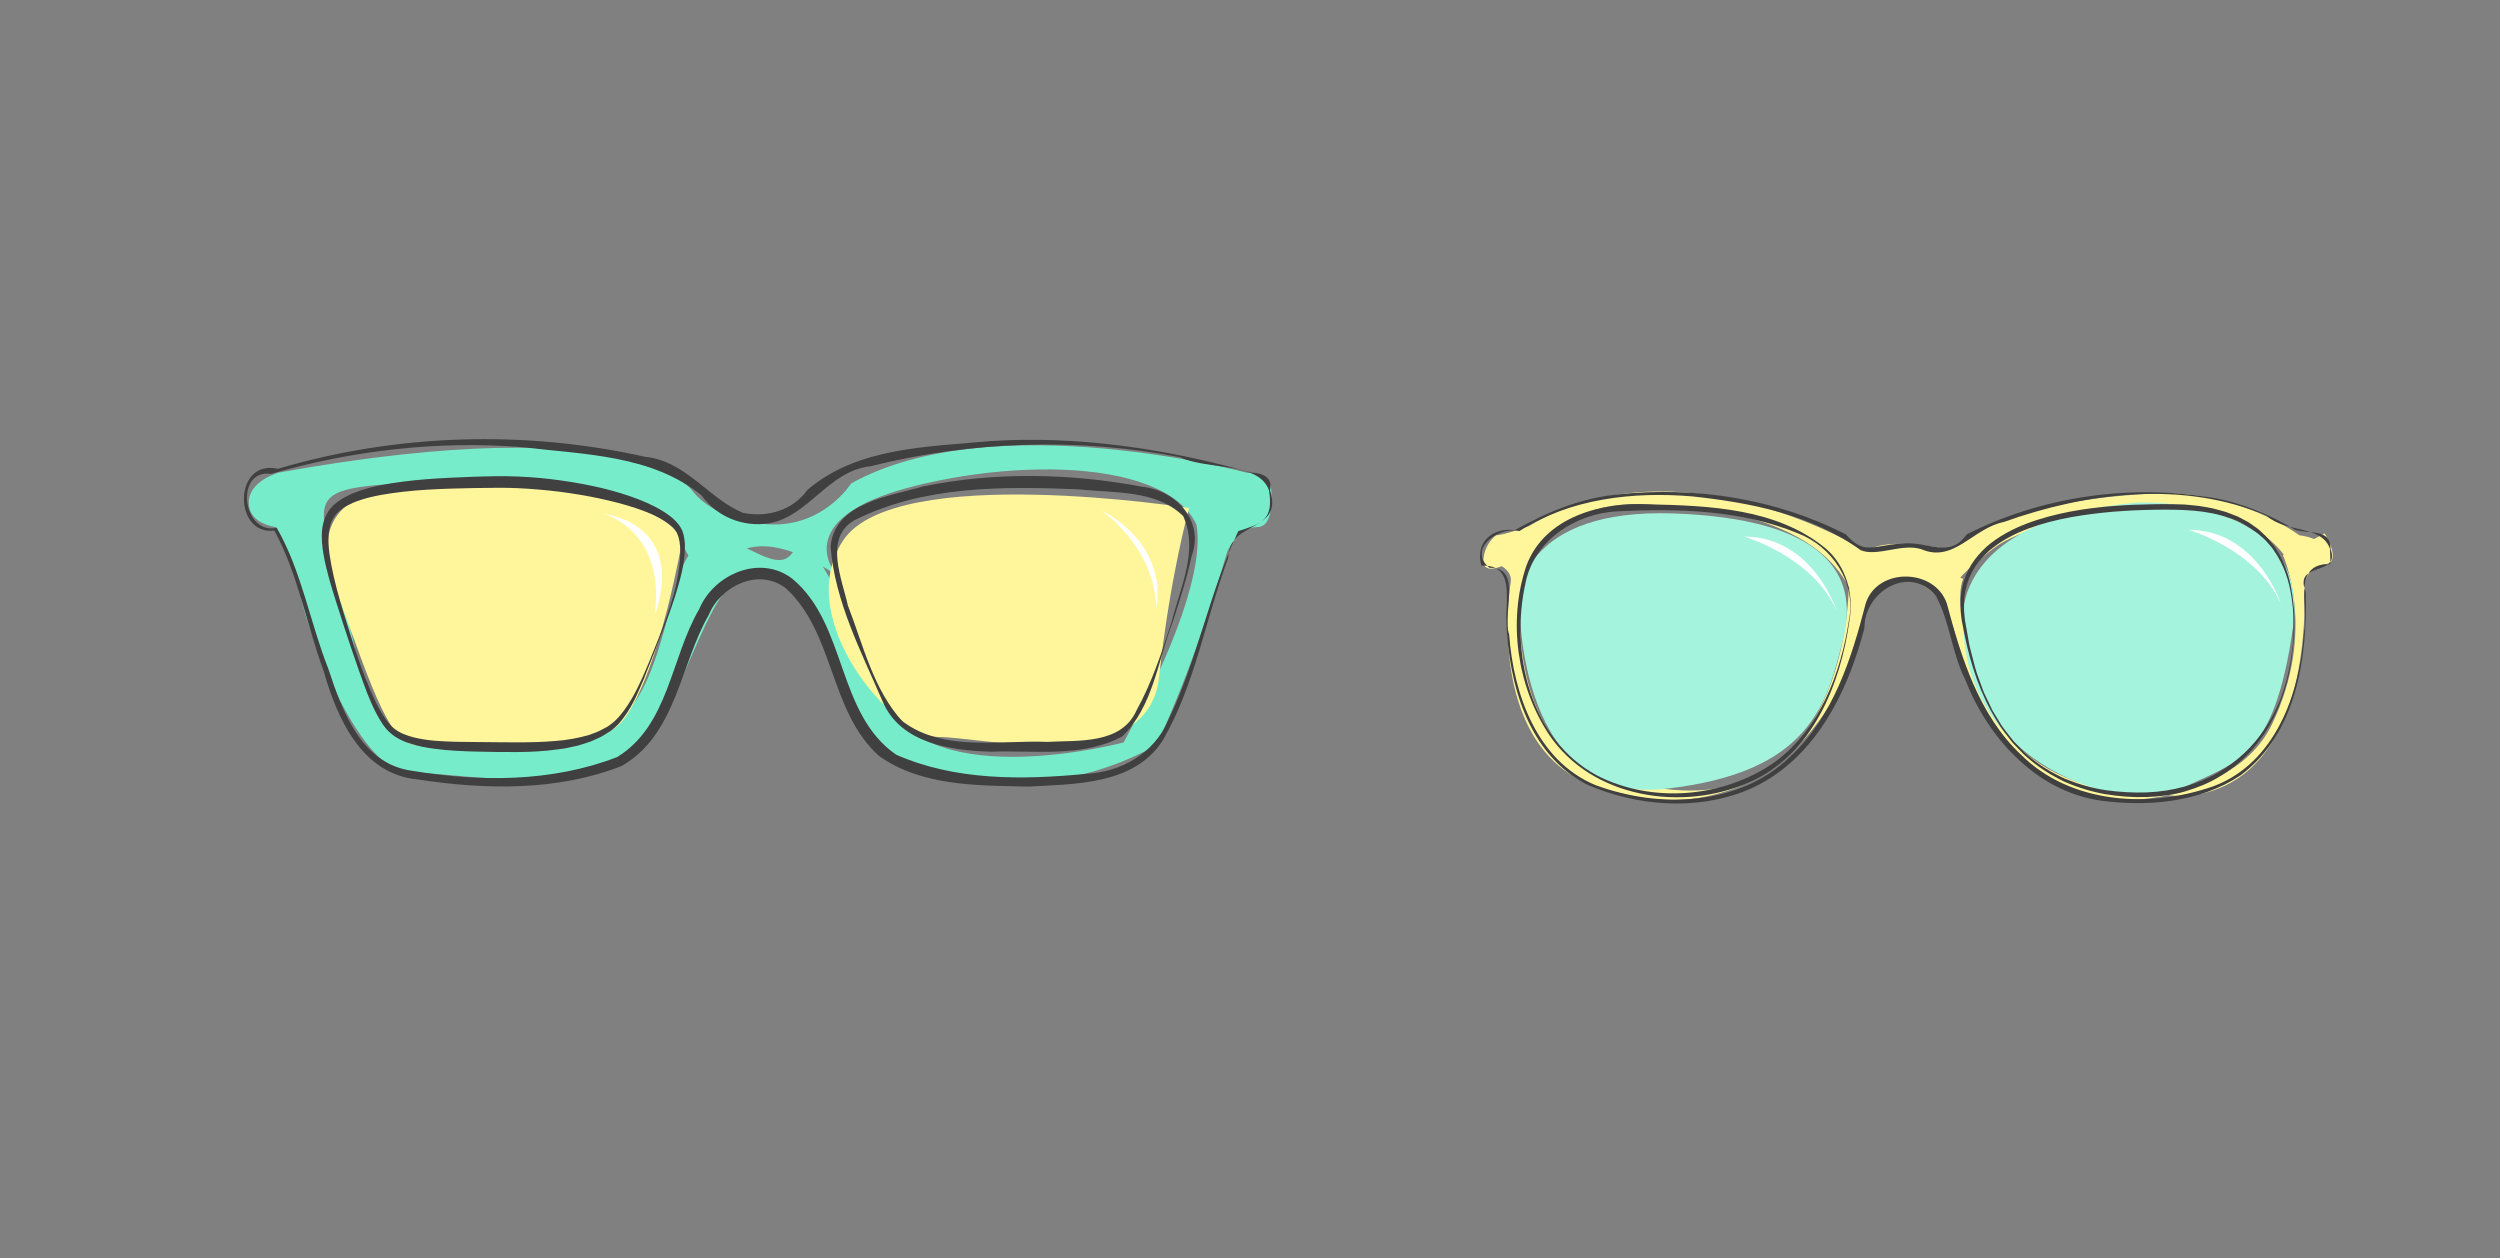 <?xml version="1.0" encoding="UTF-8" standalone="no"?>
<!-- Created with Inkscape (http://www.inkscape.org/) -->

<svg
   xmlns:dc="http://purl.org/dc/elements/1.1/"
   xmlns:cc="http://creativecommons.org/ns#"
   xmlns:rdf="http://www.w3.org/1999/02/22-rdf-syntax-ns#"
   xmlns:svg="http://www.w3.org/2000/svg"
   xmlns="http://www.w3.org/2000/svg"
   xmlns:sodipodi="http://sodipodi.sourceforge.net/DTD/sodipodi-0.dtd"
   xmlns:inkscape="http://www.inkscape.org/namespaces/inkscape"
   version="1.1"
   id="svg2"
   xml:space="preserve"
   width="611.348"
   height="307.732"
   viewBox="0 0 611.348 307.732"
   sodipodi:docname="glasses.svg"
   inkscape:version="0.92.2 5c3e80d, 2017-08-06"><rect x="0" y="0" width="611.348" height="307.732" fill="#808080" stroke="none"/><defs
     id="defs6"><clipPath
       clipPathUnits="userSpaceOnUse"
       id="clipPath18"><path
         d="M 0,600 H 1000 V 0 H 0 Z"
         id="path16"
         inkscape:connector-curvature="0" /></clipPath><clipPath
       clipPathUnits="userSpaceOnUse"
       id="clipPath66"><path
         d="M 0,600 H 1000 V 0 H 0 Z"
         id="path64"
         inkscape:connector-curvature="0" /></clipPath><clipPath
       clipPathUnits="userSpaceOnUse"
       id="clipPath86"><path
         d="M 0,600 H 1000 V 0 H 0 Z"
         id="path84"
         inkscape:connector-curvature="0" /></clipPath></defs><sodipodi:namedview
     pagecolor="#ffffff"
     bordercolor="#666666"
     borderopacity="1"
     objecttolerance="10"
     gridtolerance="10"
     guidetolerance="10"
     inkscape:pageopacity="0"
     inkscape:pageshadow="2"
     inkscape:window-width="1920"
     inkscape:window-height="1029"
     id="namedview4"
     showgrid="false"
     inkscape:zoom="0.945272"
     inkscape:cx="320.80646"
     inkscape:cy="96.400453"
     inkscape:window-x="0"
     inkscape:window-y="24"
     inkscape:window-maximized="1"
     inkscape:current-layer="g10" /><g
     id="g10"
     inkscape:groupmode="layer"
     inkscape:label="glasses"
     transform="matrix(1.333,0,0,-1.333,-195.769,557.454)"><g
       id="g20"
       transform="translate(375.5,331.5)"><path
         d="m 0,0 c 0,0 -46.5,12.5 -72.5,-2 0,0 -5,-8 -15,-7.5 -10,0.5 -14,6 -14,6 0,0 -9.5,15.5 -76,3.5 0,0 -5.5,-1.5 -5.5,-5.5 0,-4 5,-4.5 5,-4.5 0,0 4.5,-8.5 4.5,-12 0,-3.5 10,-33 20,-33 10,0 38,-6.5 46.5,10 8.5,16.5 11.5,34.5 24.5,24 0,0 7.5,-11 11,-23 3.5,-12 32,-19 55,-6 0,0 6.5,13 13,35.5 0,0 2,4.5 5.5,4.5 3.5,0 2.5,7.5 2.5,7.5 l -15,-4 c 0,0 8,-6 -12,-43 0,0 -35.5,-9.5 -43.5,7.5 -8,17 -13,32.5 -17.5,27 -4.5,-5.5 -16.5,13.5 -21.5,-7 -5,-20.5 -8.5,-27.5 -24.5,-26.5 -16,1 -28,-10.5 -33.5,14 -5.5,24.5 -10,29.5 -1.5,31.5 8.5,2 52.5,3 58.5,-6 6,-9 4.5,-12.5 11.5,-6.5 7,6 19.5,-3.5 19.5,-3.5 0,0 -9.75,10.5 14,16.5 23.75,6 54.25,4 52.75,-12.75 -1.5,-16.75 4.75,5.5 9.75,8.5 5,3 3,6.5 -1.5,6.75"
         style="fill:#77ecca;fill-opacity:1;fill-rule:nonzero;stroke:none"
         id="path22"
         inkscape:connector-curvature="0" /></g><g
       id="g24"
       transform="translate(365,325)"><path
         d="m 0,0 c 0,0 -54,8.5 -63.5,-6 -9.5,-14.5 9.5,-36 17.5,-36 8,0 38.5,-7.5 40.5,11 2,18.5 5.5,31 5.5,31"
         style="fill:#fff69c;fill-opacity:1;fill-rule:nonzero;stroke:none"
         id="path26"
         inkscape:connector-curvature="0" /></g><g
       id="g28"
       transform="translate(272,319)"><path
         d="m 0,0 c 0,0 -1.5,7.5 -27.5,10 -26,2.5 -43,0 -36,-19 7,-19 10,-29.5 16,-28.5 6,1 30.5,-4 37,5 C -4,-23.5 0,0 0,0"
         style="fill:#fff69c;fill-opacity:1;fill-rule:nonzero;stroke:none"
         id="path30"
         inkscape:connector-curvature="0" /></g><g
       id="g32"
       transform="translate(568.667,320)"><path
         d="M 0,0 C 0,0 -11.001,8.333 -26.334,7.667 -41.667,7 -55.666,4 -64,-2.667 -64,-2.667 -76.001,0 -79.334,-3 c 0,0 -34,21.333 -62,4.667 0,0 -4.667,-1.667 -6,-1.667 0,0 -2,-1.333 -2.333,-4.333 -0.333,-3 3.333,-1.334 3.333,-1.334 0,0 2,-1 1.667,-3 -0.333,-2 -5.001,-34.667 20.333,-38.667 0,0 28.334,-9.667 42.667,25 0,0 2.001,16.001 9.667,14.334 7.666,-1.667 9,-11 9,-11 0,0 6,-35.667 39,-28.667 0,0 25.667,-4.666 25,38.667 0,0 0.332,3.333 3.666,3.667 3.334,0.333 0,5.666 0,5.666 l -7.666,-4 c 0,0 6.334,-13.667 -2,-31 -8.334,-17.333 -40.333,-16.667 -51,1.333 0,0 -8.334,18.667 -5.667,25.334 0,0 -15.667,7.333 -21,-2 0,0 -0.333,-43.333 -37,-36 0,0 -24.666,-1.334 -23.333,35.333 0,0 2.999,19.333 26.666,16 0,0 29.333,0.333 35,-18 0,0 9.334,12 17.667,2.334 0,0 -0.666,1.666 7.667,8 C -47.667,4 -9.333,12 -1,-6.667 c 0,0 10.334,5.334 1,6.667"
         style="fill:#fff69c;fill-opacity:1;fill-rule:nonzero;stroke:none"
         id="path34"
         inkscape:connector-curvature="0" /></g><g
       id="g36"
       transform="translate(425.667,309.333)"><path
         d="m 0,0 c 0,0 0.833,15.667 28.333,14.667 27.5,-1 34,-11 31,-23 -3,-12 -6,-24.5 -32.5,-27.5 C 0.333,-38.833 -0.333,-4.167 0,0"
         style="fill:#a4f3dd;fill-opacity:1;fill-rule:nonzero;stroke:none"
         id="path38"
         inkscape:connector-curvature="0" /></g><g
       id="g40"
       transform="translate(507,305)"><path
         d="M 0,0 C 0,0 -1.5,18 32,21 32,21 64,22.5 60.5,-2 57,-26.5 50,-26.5 40,-31.5 30,-36.5 -0.5,-27.5 0,0"
         style="fill:#a4f3dd;fill-opacity:1;fill-rule:nonzero;stroke:none"
         id="path42"
         inkscape:connector-curvature="0" /></g><g
       id="g44"
       transform="translate(565.333,307.334)"><path
         d="M 0,0 C 0,0 -4.334,13.667 -17,13.667 -17,13.667 -4.334,10 0,0"
         style="fill:#ffffff;fill-opacity:1;fill-rule:nonzero;stroke:none"
         id="path46"
         inkscape:connector-curvature="0" /></g><g
       id="g48"
       transform="translate(483.833,306.084)"><path
         d="M 0,0 C 0,0 -4.334,13.667 -17,13.667 -17,13.667 -4.334,10 0,0"
         style="fill:#ffffff;fill-opacity:1;fill-rule:nonzero;stroke:none"
         id="path50"
         inkscape:connector-curvature="0" /></g><g
       id="g52"
       transform="translate(349,324.5)"><path
         d="m 0,0 c 0,0 12,-5.5 10,-18 0,0 0.5,10 -10,18"
         style="fill:#ffffff;fill-opacity:1;fill-rule:nonzero;stroke:none"
         id="path54"
         inkscape:connector-curvature="0" /></g><g
       id="g56"
       transform="translate(267,305.5)"><path
         d="M 0,0 C 0,0 6.5,15.5 -9.5,18.5 -9.5,18.5 2,15.5 0,0"
         style="fill:#ffffff;fill-opacity:1;fill-rule:nonzero;stroke:none"
         id="path58"
         inkscape:connector-curvature="0" /></g><g
       clip-path="url(#clipPath66)"
       id="g62"><g
         transform="translate(379.854,328.236)"
         id="g68"><path
           inkscape:connector-curvature="0"
           id="path70"
           d="m 0,0 c 2.517,-7.838 -7.578,-5.4 -7.66,-12.369 -4.169,-11.123 -6.039,-23.244 -12.078,-33.587 -5.256,-8.07 -15.994,-7.9 -24.548,-8.385 -9.27,0.218 -19.603,0.009 -27.457,5.633 -9.116,8.17 -8.128,22.58 -17.098,30.76 -4.952,3.799 -11.927,0.443 -14.109,-4.866 -5.284,-9.192 -5.979,-22.027 -16.004,-27.752 -11.791,-4.628 -25.041,-4.374 -37.39,-2.463 -10.292,0.916 -14.846,11.301 -17.298,19.974 -3.15,8.487 -4.666,17.731 -9.024,25.677 -7.569,-0.928 -7.517,13.22 0.66,11.333 21.793,6.449 45.268,7.149 67.419,2.19 7.461,-0.765 11.59,-7.694 17.925,-10.275 4.4,-0.903 9.118,0.453 11.82,4.237 9.164,7.823 21.978,7.854 33.367,8.919 C -35.285,10.099 -19.08,7.646 -3.515,3.288 -1.475,3.148 0.547,2.526 0,0 Z M -0.199,0 C -2.05,5.319 -11.558,3.691 -16.474,6.077 -35.21,9.716 -54.819,9.057 -73.316,4.422 -81.059,3.571 -84.661,-4.801 -91.941,-6.049 c -4.73,-0.738 -9.516,1.181 -12.351,5.123 C -113.34,6.476 -125.781,6.574 -136.854,7.895 c -15.619,1.288 -31.361,-0.529 -46.398,-4.866 -6.762,0.932 -5.273,-11.283 1.021,-9.9 4.59,-7.947 6.101,-17.356 9.48,-25.881 2.518,-7.646 5.985,-17.369 15.266,-18.673 12.442,-2.105 25.823,-2.119 37.713,2.501 9.464,5.785 9.849,18.258 15.038,27.111 2.668,6.439 11.227,10.166 17.125,5.575 10,-8.343 8.079,-24.638 18.984,-32.231 10.844,-4.813 23.244,-4.662 34.852,-3.535 6.357,0.302 12.5,3.719 15.037,9.742 5.455,11.139 7.588,23.633 12.907,34.788 C -1.65,-6.1 0.714,-5.567 -0.199,0 Z"
           style="fill:#404041;fill-opacity:1;fill-rule:nonzero;stroke:none" /></g><g
         transform="translate(267.753,301.265)"
         id="g72"><path
           inkscape:connector-curvature="0"
           id="path74"
           style="fill:#404041;fill-opacity:1;fill-rule:nonzero;stroke:none"
           d="m 0,0 c 0,0 0.263,0.694 0.756,1.996 0.48,1.305 1.181,3.226 1.867,5.728 0.343,1.25 0.693,2.643 0.939,4.18 0.237,1.529 0.458,3.216 0.295,4.953 -0.044,0.435 -0.101,0.87 -0.21,1.263 -0.032,0.197 -0.105,0.411 -0.2,0.636 l -0.13,0.333 -0.032,0.084 c -0.019,0.048 0.009,-0.018 -0.002,0 l -0.02,0.034 -0.079,0.133 c -0.416,0.716 -1.117,1.341 -1.911,1.875 -1.608,1.067 -3.567,1.842 -5.63,2.539 -4.16,1.342 -8.856,2.316 -13.861,2.965 -2.506,0.309 -5.091,0.535 -7.734,0.659 -2.621,0.122 -5.354,0.042 -8.137,0.014 -5.542,-0.111 -11.303,-0.257 -16.953,-1.267 -1.403,-0.267 -2.807,-0.581 -4.128,-1.067 -0.67,-0.215 -1.313,-0.523 -1.911,-0.824 -0.283,-0.172 -0.564,-0.304 -0.856,-0.504 l -0.44,-0.336 -0.221,-0.169 -0.11,-0.084 c 0,0.001 -0.079,-0.063 -0.013,-0.009 l -0.041,-0.044 c -0.961,-0.867 -1.535,-2.102 -1.745,-3.473 -0.216,-1.372 -0.126,-2.831 0.056,-4.273 0.844,-5.8 2.813,-11.48 4.551,-17.044 0.914,-2.774 1.875,-5.511 3.012,-8.128 0.573,-1.305 1.169,-2.591 1.869,-3.794 0.709,-1.202 1.455,-2.342 2.48,-3.136 1.013,-0.785 2.266,-1.255 3.536,-1.58 1.278,-0.318 2.589,-0.514 3.902,-0.62 2.625,-0.215 5.231,-0.228 7.777,-0.24 5.119,-0.027 9.917,-0.195 14.284,0.195 2.192,0.15 4.24,0.546 6.133,1.077 0.895,0.34 1.791,0.604 2.637,1.114 l 0.634,0.335 0.157,0.083 0.039,0.02 c -0.046,-0.028 0.007,0.006 0.005,0.006 l 0.069,0.048 0.272,0.19 c 0.375,0.236 0.692,0.547 1.027,0.823 1.261,1.21 2.209,2.61 2.997,3.944 0.792,1.338 1.414,2.635 1.948,3.816 1.073,2.364 1.804,4.275 2.326,5.567 C -0.277,-0.689 0,0 0,0 m 0.186,-0.074 c 0,0 -0.27,-0.693 -0.776,-1.99 -0.51,-1.298 -1.258,-3.202 -2.21,-5.623 -1.056,-2.366 -2.132,-5.423 -4.657,-8.236 -0.343,-0.323 -0.668,-0.679 -1.067,-0.97 l -0.291,-0.23 -0.073,-0.058 c -0.026,-0.017 0.004,-10e-4 -0.066,-0.047 l -0.038,-0.023 -0.151,-0.092 -0.612,-0.374 c -0.778,-0.541 -1.761,-0.93 -2.742,-1.367 -0.494,-0.19 -1.001,-0.327 -1.512,-0.496 l -0.773,-0.244 -0.795,-0.178 c -0.534,-0.116 -1.074,-0.233 -1.621,-0.352 -0.55,-0.076 -1.106,-0.152 -1.669,-0.229 -4.504,-0.62 -9.392,-0.464 -14.482,-0.371 -2.559,0.065 -5.209,0.161 -7.917,0.532 -1.353,0.175 -2.724,0.443 -4.084,0.852 -1.35,0.416 -2.722,0.995 -3.874,1.979 -1.141,0.979 -1.899,2.292 -2.558,3.548 -0.651,1.284 -1.228,2.6 -1.766,3.938 -1.061,2.681 -2.007,5.431 -2.94,8.209 -0.935,2.777 -1.855,5.576 -2.738,8.41 -0.897,2.828 -1.788,5.681 -2.308,8.667 -0.255,1.49 -0.431,3.025 -0.259,4.604 0.158,1.564 0.796,3.216 2.004,4.394 l 0.053,0.057 0.094,0.08 0.108,0.088 0.215,0.175 0.43,0.35 c 0.31,0.229 0.685,0.443 1.029,0.661 0.705,0.386 1.393,0.734 2.116,0.994 1.43,0.573 2.895,0.944 4.354,1.269 5.861,1.182 11.667,1.393 17.251,1.61 2.788,0.093 5.537,0.169 8.276,0.049 2.717,-0.107 5.362,-0.364 7.92,-0.727 5.113,-0.727 9.91,-1.801 14.156,-3.446 2.12,-0.819 4.108,-1.79 5.816,-3.084 0.841,-0.658 1.625,-1.423 2.117,-2.414 L 4.237,19.657 4.259,19.611 C 4.265,19.604 4.3,19.509 4.291,19.529 l 0.027,-0.086 0.106,-0.34 C 4.5,18.884 4.564,18.649 4.601,18.382 4.713,17.864 4.741,17.383 4.76,16.914 4.782,13.146 3.697,10.116 2.986,7.617 2.185,5.134 1.47,3.217 0.972,1.914 0.459,0.617 0.186,-0.074 0.186,-0.074" /></g><g
         transform="translate(361.813,304.16)"
         id="g76"><path
           inkscape:connector-curvature="0"
           id="path78"
           d="m 0,0 c 1.537,6.2 4.989,13.109 2.104,19.362 -4.958,4.86 -12.724,4.199 -19.167,4.901 C -30.918,24.842 -45.64,24.965 -58.298,18.544 -63.816,15.283 -60.469,7.788 -59.41,2.979 -56.582,-4.321 -54.737,-12.503 -49.314,-18.4 c 7.634,-5.503 17.705,-3.32 26.504,-3.662 5.712,0.312 13.581,-0.499 16.374,5.816 C -3.604,-11.131 -1.797,-5.539 0,0 Z m 0.191,-0.061 c -2.736,-7.067 -3.609,-15.529 -9.245,-20.991 -7.323,-3.953 -16.087,-2.525 -24.092,-2.809 -7.414,0.197 -16.639,1.512 -19.91,9.269 -3.921,9.114 -8.754,18.31 -9.522,28.35 0.69,8.069 10.77,9.213 17.028,11.055 C -32.353,27.509 -18.559,27.22 -5.361,24.736 0.847,24.062 6.069,18.411 3.632,11.963 2.78,7.877 1.455,3.911 0.191,-0.061 Z"
           style="fill:#404041;fill-opacity:1;fill-rule:nonzero;stroke:none" /></g></g><g
       clip-path="url(#clipPath86)"
       id="g82"
       transform="translate(-210)"><g
         transform="translate(784.4,317.507)"
         id="g88"><path
           inkscape:connector-curvature="0"
           id="path90"
           d="m 0,0 c 1.903,-5.244 -6.881,-2.095 -4.549,-7.917 0.331,-11.993 -1.661,-26.003 -11.979,-33.648 -7.477,-4.986 -17.125,-5.787 -25.824,-4.597 -11.777,1.812 -20.522,11.533 -24.67,22.194 -2.454,4.836 -2.773,10.478 -5.313,15.215 -4.774,6.045 -13.216,0.972 -13.171,-5.757 -3.096,-12.056 -9.412,-24.686 -21.509,-29.757 -9.35,-3.823 -20.329,-2.946 -29.462,1.061 -10.758,5.569 -14.307,18.546 -14.712,29.803 -0.175,4.411 1.545,10.538 -4.59,10.325 -1.206,4.189 1.951,7.061 6.13,6.507 5.771,3.265 12.058,5.876 18.747,6.544 14.278,1.564 29.218,-0.749 42.033,-7.344 3.309,-3.795 4.91,-2.006 10.009,-1.671 C -73.506,1.522 -70.08,-1.956 -66.715,2.669 -53.022,9.618 -36.921,11.9 -21.791,9.406 -16.338,8.485 -11.189,6.307 -6.474,3.484 -4.116,2.677 0.104,3.83 0,0 Z m -0.1,-0.009 c -1.504,4.432 -8.171,2.88 -11.633,6.1 -15.303,6.507 -32.955,4.294 -48.227,-1.168 -5.664,-1.136 -9.126,-7.575 -15.108,-4.985 -3.573,1.136 -8.039,-1.444 -11.136,-0.179 -8.88,6.487 -20.138,8.716 -30.876,9.865 -10.852,0.909 -22.371,-0.37 -31.714,-6.361 -4.157,0.885 -9.52,-3.513 -5.494,-6.737 6.216,0.107 2.181,-8.324 3.61,-12.206 0.772,-10.821 5.028,-23.176 15.835,-27.657 11.66,-4.342 26.324,-3.882 35.685,5.203 7.943,7.321 11.317,18.14 13.892,28.141 2.146,6.639 12.618,6.461 14.867,3.75e-4 2.616,-9.782 5.854,-20.456 13.581,-27.727 9.135,-9.129 23.702,-9.945 35.375,-5.812 11.261,4.221 15.818,16.958 16.555,28.043 0.974,4.71 -2.338,12.911 4.823,12.668 0.08,0.937 -0.017,1.875 -0.037,2.813 z"
           style="fill:#404041;fill-opacity:1;fill-rule:nonzero;stroke:none" /></g><g
         transform="translate(696.059,304.435)"
         id="g92"><path
           inkscape:connector-curvature="0"
           id="path94"
           d="M 0,0 C 1.391,6.849 -3.097,13.578 -9.479,15.963 -19.839,20.225 -31.383,20.494 -42.418,19.963 -50.132,19.598 -57.839,14.625 -59.364,6.689 -62.175,-6.049 -58.502,-21.81 -46.313,-28.45 -36.141,-33.737 -22.899,-32.597 -13.561,-26.008 -5.342,-19.906 -1.52,-9.803 0,0 Z m 0.098,-0.017 c -1.632,-11.769 -6.766,-24.628 -18.355,-29.721 -12.318,-5.472 -28.86,-2.942 -36.76,8.712 -5.885,8.942 -7.607,20.837 -4.164,31.003 3.346,9.007 13.86,11.741 22.547,11.264 11.071,-0.249 23.422,-0.728 32.369,-8.097 C -0.525,9.896 0.935,4.783 0.098,-0.017 Z"
           style="fill:#404041;fill-opacity:1;fill-rule:nonzero;stroke:none" /></g><g
         transform="translate(777.476,300.017)"
         id="g96"><path
           inkscape:connector-curvature="0"
           id="path98"
           style="fill:#404041;fill-opacity:1;fill-rule:nonzero;stroke:none"
           d="M 0,0 C 0,0 0.031,0.714 0.089,2.055 0.104,2.39 0.12,2.764 0.138,3.176 0.128,3.587 0.116,4.037 0.104,4.523 0.089,5.008 0.073,5.53 0.057,6.087 0.021,6.643 -0.066,7.229 -0.132,7.85 c -0.297,2.46 -0.951,5.511 -2.761,8.462 -0.235,0.36 -0.474,0.726 -0.716,1.098 -0.238,0.374 -0.573,0.685 -0.86,1.037 -0.558,0.727 -1.302,1.306 -2.019,1.941 -1.544,1.129 -3.294,2.179 -5.318,2.804 -3.99,1.443 -8.664,1.546 -13.557,1.469 -4.906,-0.074 -10.079,-0.419 -15.326,-1.361 -2.619,-0.484 -5.253,-1.137 -7.812,-2.084 -2.552,-0.947 -5.018,-2.245 -7.127,-4.012 -1.022,-0.913 -1.971,-1.925 -2.711,-3.089 -0.702,-1.176 -1.321,-2.435 -1.598,-3.802 -0.209,-0.665 -0.23,-1.37 -0.338,-2.059 -0.038,-0.695 -0.051,-1.383 -0.032,-2.088 0.08,-0.703 0.098,-1.448 0.23,-2.118 l 0.376,-2.106 0.375,-2.108 c 0.138,-0.7 0.348,-1.382 0.518,-2.074 0.359,-1.38 0.686,-2.77 1.213,-4.092 l 0.728,-2.002 c 0.233,-0.671 0.589,-1.288 0.877,-1.933 l 0.91,-1.913 1.097,-1.801 c 0.669,-1.243 1.604,-2.293 2.445,-3.398 0.399,-0.573 0.943,-1.017 1.409,-1.525 0.5,-0.476 0.93,-1.025 1.483,-1.437 2.055,-1.83 4.413,-3.216 6.826,-4.328 2.466,-1.004 4.988,-1.73 7.521,-2.113 2.548,-0.339 5.007,-0.496 7.487,-0.405 4.834,0.192 9.38,1.458 13.03,3.605 3.703,2.074 6.504,4.924 8.45,7.78 1.958,2.86 3.177,5.688 3.847,8.092 0.4,1.188 0.616,2.282 0.811,3.234 0.096,0.476 0.202,0.913 0.27,1.32 0.052,0.409 0.1,0.781 0.142,1.114 C -0.091,-0.709 0,0 0,0 m 0.1,-0.01 c 0,0 -0.083,-0.713 -0.24,-2.047 -0.038,-0.334 -0.082,-0.706 -0.13,-1.116 -0.062,-0.408 -0.164,-0.849 -0.255,-1.329 -0.185,-0.959 -0.391,-2.064 -0.779,-3.262 -0.308,-1.221 -0.826,-2.514 -1.364,-3.935 -0.629,-1.38 -1.336,-2.869 -2.304,-4.343 -1.891,-2.949 -4.631,-6.007 -8.415,-8.215 -1.851,-1.161 -3.979,-2.017 -6.225,-2.708 -2.26,-0.694 -4.687,-0.963 -7.192,-1.077 -2.444,-0.083 -5.05,0.108 -7.615,0.534 -2.576,0.454 -5.138,1.259 -7.622,2.347 -2.437,1.194 -4.775,2.682 -6.853,4.542 -0.554,0.424 -0.986,0.983 -1.487,1.471 -0.467,0.519 -1.012,0.974 -1.41,1.557 -0.845,1.123 -1.76,2.205 -2.455,3.445 -3.018,4.808 -4.859,10.359 -5.993,15.985 l -0.42,2.118 c -0.154,0.734 -0.179,1.43 -0.275,2.146 -0.036,0.722 -0.039,1.47 -0.011,2.2 0.097,0.724 0.108,1.462 0.314,2.17 0.266,1.446 0.893,2.8 1.618,4.063 0.764,1.254 1.746,2.344 2.808,3.328 2.188,1.902 4.752,3.251 7.362,4.253 2.622,0.996 5.304,1.686 7.963,2.201 5.327,1.013 10.565,1.288 15.502,1.362 1.222,0.006 2.469,0.041 3.661,-0.005 0.598,-0.015 1.192,-0.029 1.78,-0.044 0.595,-0.037 1.19,-0.113 1.777,-0.168 1.181,-0.078 2.308,-0.353 3.427,-0.539 0.554,-0.121 1.093,-0.293 1.632,-0.435 0.541,-0.138 1.071,-0.294 1.576,-0.512 0.509,-0.201 1.013,-0.398 1.512,-0.594 0.474,-0.254 0.943,-0.505 1.406,-0.753 0.474,-0.226 0.894,-0.535 1.31,-0.836 0.408,-0.309 0.851,-0.564 1.214,-0.908 0.729,-0.686 1.474,-1.316 2.028,-2.088 0.285,-0.375 0.617,-0.708 0.85,-1.103 0.237,-0.39 0.472,-0.775 0.702,-1.153 1.775,-3.088 2.274,-6.194 2.571,-8.669 C 0.126,7.247 0.205,6.656 0.234,6.098 0.244,5.538 0.253,5.014 0.262,4.526 0.268,4.038 0.273,3.587 0.279,3.173 0.256,2.761 0.234,2.386 0.216,2.05 0.14,0.707 0.1,-0.01 0.1,-0.01" /></g></g></g></svg>